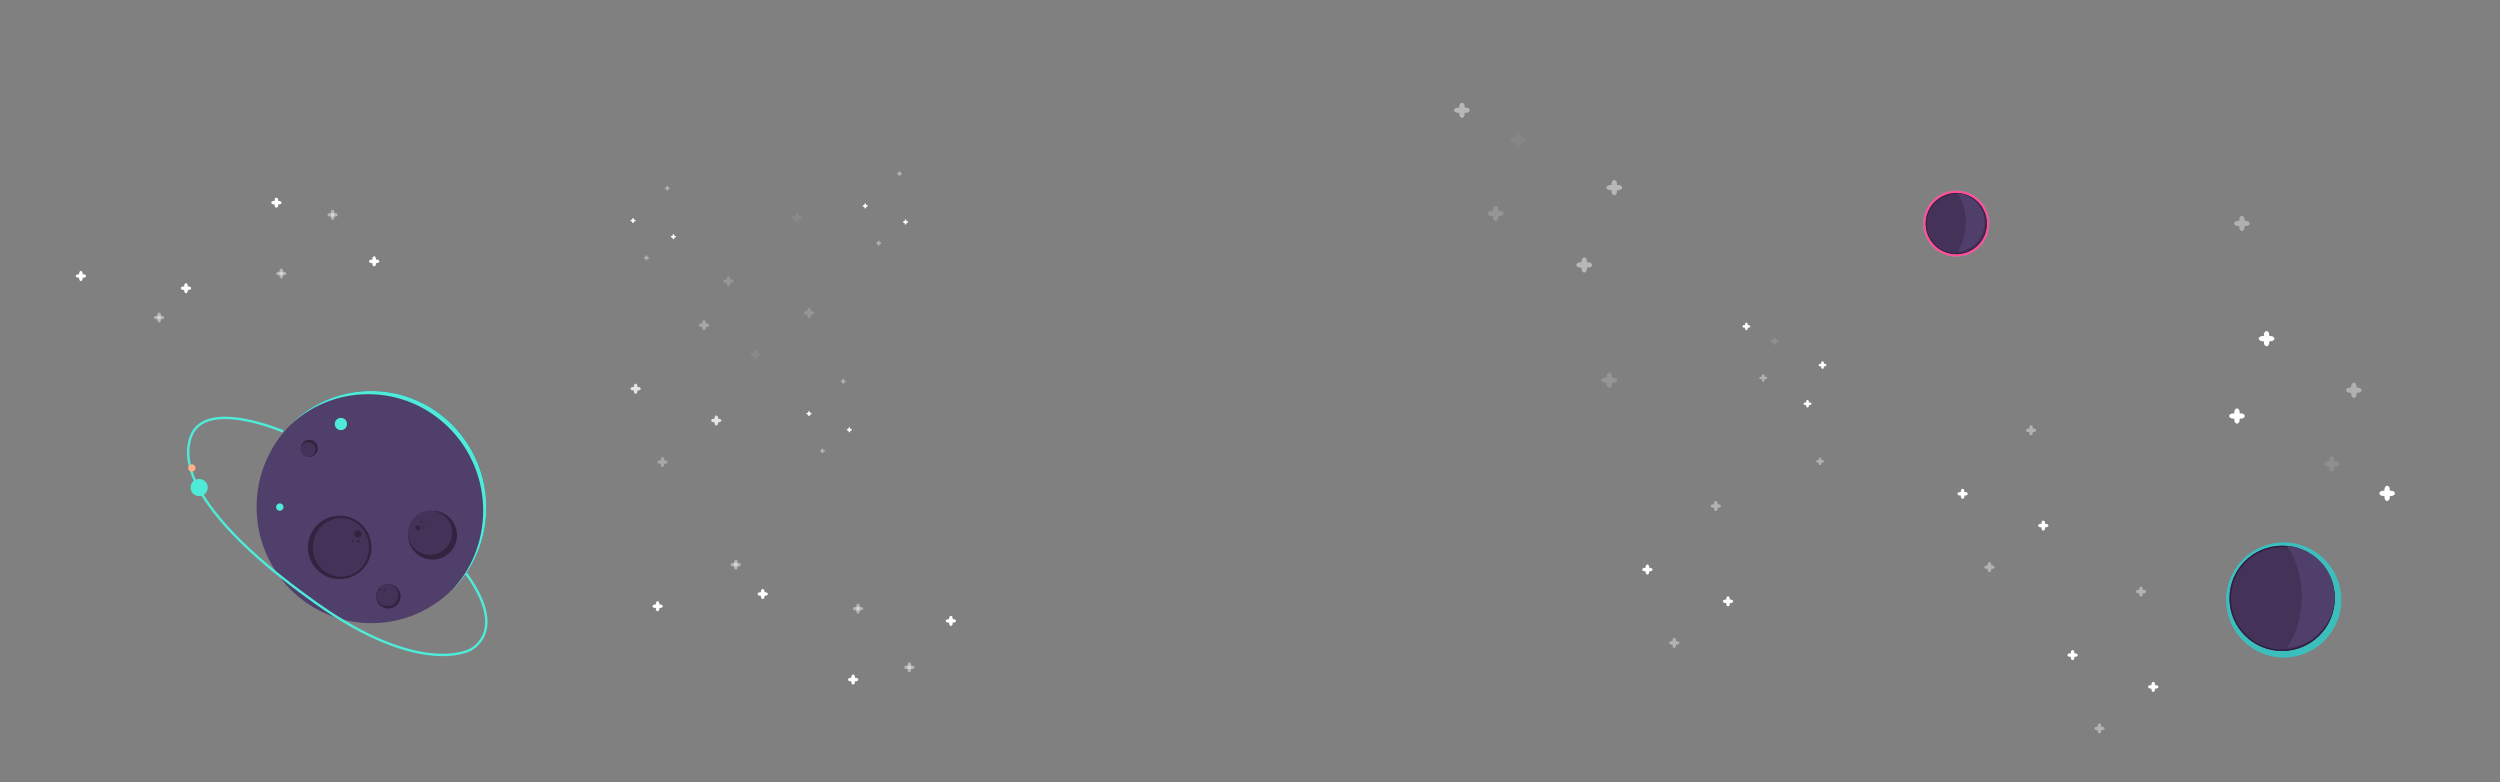 <svg width="1023" height="320" xmlns="http://www.w3.org/2000/svg"><rect width="100%" height="100%" fill="#808080" stroke="none"/><g fill="none" fill-rule="evenodd"><g fill="#FFF"><path d="M372.828 274.122c0 .556-.325 1.01-.724 1.01-.398 0-.723-.454-.723-1.01v-2.112c0-.555.325-1.01.723-1.01.399 0 .724.455.724 1.01v2.112z" opacity=".415"/><path d="M373.18 272.356c.566 0 1.03.32 1.03.71 0 .391-.464.71-1.03.71h-2.15c-.567 0-1.03-.319-1.03-.71 0-.39.463-.71 1.03-.71h2.15z" opacity=".415"/><path d="M269.828 249.122c0 .556-.325 1.01-.724 1.01-.398 0-.723-.454-.723-1.01v-2.112c0-.555.325-1.01.723-1.01.399 0 .724.455.724 1.01v2.112z"/><path d="M270.18 247.356c.566 0 1.03.32 1.03.71 0 .391-.464.71-1.03.71h-2.15c-.567 0-1.03-.319-1.03-.71 0-.39.463-.71 1.03-.71h2.15zM312.828 244.122c0 .556-.325 1.01-.724 1.01-.398 0-.723-.454-.723-1.01v-2.112c0-.555.325-1.01.723-1.01.399 0 .724.455.724 1.01v2.112z"/><path d="M313.18 242.356c.566 0 1.03.32 1.03.71 0 .391-.464.71-1.03.71h-2.15c-.567 0-1.03-.319-1.03-.71 0-.39.463-.71 1.03-.71h2.15z"/><path d="M351.828 250.122c0 .556-.325 1.01-.724 1.01-.398 0-.723-.454-.723-1.01v-2.112c0-.555.325-1.01.723-1.01.399 0 .724.455.724 1.01v2.112z" opacity=".415"/><path d="M352.18 248.356c.566 0 1.03.32 1.03.71 0 .391-.464.71-1.03.71h-2.15c-.567 0-1.03-.319-1.03-.71 0-.39.463-.71 1.03-.71h2.15z" opacity=".415"/><path d="M389.828 255.122c0 .556-.325 1.01-.724 1.01-.398 0-.723-.454-.723-1.01v-2.112c0-.555.325-1.01.723-1.01.399 0 .724.455.724 1.01v2.112z"/><path d="M390.18 253.356c.566 0 1.03.32 1.03.71 0 .391-.464.71-1.03.71h-2.15c-.567 0-1.03-.319-1.03-.71 0-.39.463-.71 1.03-.71h2.15zM349.828 279.122c0 .556-.325 1.01-.724 1.01-.398 0-.723-.454-.723-1.01v-2.112c0-.555.325-1.01.723-1.01.399 0 .724.455.724 1.01v2.112z"/><path d="M350.18 277.356c.566 0 1.03.32 1.03.71 0 .391-.464.71-1.03.71h-2.15c-.567 0-1.03-.319-1.03-.71 0-.39.463-.71 1.03-.71h2.15z"/><path d="M301.828 232.122c0 .556-.325 1.01-.724 1.01-.398 0-.723-.454-.723-1.01v-2.112c0-.555.325-1.01.723-1.01.399 0 .724.455.724 1.01v2.112z" opacity=".415"/><path d="M302.18 230.356c.566 0 1.03.32 1.03.71 0 .391-.464.71-1.03.71h-2.15c-.567 0-1.03-.319-1.03-.71 0-.39.463-.71 1.03-.71h2.15z" opacity=".415"/></g><g fill="#FFF"><path d="M136.828 86.878c0-.556-.325-1.01-.724-1.01-.398 0-.723.454-.723 1.01v2.112c0 .555.325 1.01.723 1.01.399 0 .724-.455.724-1.01v-2.112z" opacity=".415"/><path d="M137.18 88.644c.566 0 1.03-.32 1.03-.71 0-.391-.464-.71-1.03-.71h-2.15c-.567 0-1.03.319-1.03.71 0 .39.463.71 1.03.71h2.15z" opacity=".415"/><path d="M33.828 111.878c0-.556-.325-1.01-.724-1.01-.398 0-.723.454-.723 1.01v2.112c0 .555.325 1.01.723 1.01.399 0 .724-.455.724-1.01v-2.112z"/><path d="M34.18 113.644c.566 0 1.03-.32 1.03-.71 0-.391-.464-.71-1.03-.71h-2.15c-.567 0-1.03.319-1.03.71 0 .39.463.71 1.03.71h2.15zM76.828 116.878c0-.556-.325-1.01-.724-1.01-.398 0-.723.454-.723 1.01v2.112c0 .555.325 1.01.723 1.01.399 0 .724-.455.724-1.01v-2.112z"/><path d="M77.18 118.644c.566 0 1.03-.32 1.03-.71 0-.391-.464-.71-1.03-.71h-2.15c-.567 0-1.03.319-1.03.71 0 .39.463.71 1.03.71h2.15z"/><path d="M115.828 110.878c0-.556-.325-1.01-.724-1.01-.398 0-.723.454-.723 1.01v2.112c0 .555.325 1.01.723 1.01.399 0 .724-.455.724-1.01v-2.112z" opacity=".415"/><path d="M116.18 112.644c.566 0 1.03-.32 1.03-.71 0-.391-.464-.71-1.03-.71h-2.15c-.567 0-1.03.319-1.03.71 0 .39.463.71 1.03.71h2.15z" opacity=".415"/><path d="M153.828 105.878c0-.556-.325-1.01-.724-1.01-.398 0-.723.454-.723 1.01v2.112c0 .555.325 1.01.723 1.01.399 0 .724-.455.724-1.01v-2.112z"/><path d="M154.18 107.644c.566 0 1.03-.32 1.03-.71 0-.391-.464-.71-1.03-.71h-2.15c-.567 0-1.03.319-1.03.71 0 .39.463.71 1.03.71h2.15zM113.828 81.878c0-.556-.325-1.01-.724-1.01-.398 0-.723.454-.723 1.01v2.112c0 .555.325 1.01.723 1.01.399 0 .724-.455.724-1.01v-2.112z"/><path d="M114.18 83.644c.566 0 1.03-.32 1.03-.71 0-.391-.464-.71-1.03-.71h-2.15c-.567 0-1.03.319-1.03.71 0 .39.463.71 1.03.71h2.15z"/><path d="M65.828 128.878c0-.556-.325-1.01-.724-1.01-.398 0-.723.454-.723 1.01v2.112c0 .555.325 1.01.723 1.01.399 0 .724-.455.724-1.01v-2.112z" opacity=".415"/><path d="M66.18 130.644c.566 0 1.03-.32 1.03-.71 0-.391-.464-.71-1.03-.71h-2.15c-.567 0-1.03.319-1.03.71 0 .39.463.71 1.03.71h2.15z" opacity=".415"/></g><path d="M787 91.5c0-7.456 6.044-13.5 13.5-13.5S814 84.044 814 91.5s-6.044 13.5-13.5 13.5S787 98.956 787 91.5" fill="#3CBEBC"/><path d="M787 91.5c0-7.456 6.044-13.5 13.5-13.5S814 84.044 814 91.5s-6.044 13.5-13.5 13.5S787 98.956 787 91.5" fill="#FF5096"/><path d="M800.5 104c-6.892 0-12.5-5.608-12.5-12.5S793.608 79 800.5 79 813 84.608 813 91.5s-5.608 12.5-12.5 12.5" fill="#453258"/><path d="M800.5 79c-6.893 0-12.5 5.607-12.5 12.5s5.607 12.5 12.5 12.5S813 98.393 813 91.5 807.393 79 800.5 79m0 .338c6.717 0 12.162 5.445 12.162 12.162 0 6.717-5.445 12.162-12.162 12.162-6.717 0-12.162-5.445-12.162-12.162 0-6.717 5.445-12.162 12.162-12.162" fill="#2F1D42"/><path d="M801 79c2.102 3.044 3.409 7.294 3.409 12s-1.307 8.956-3.409 12c6.163-.536 11-5.7 11-12s-4.837-11.464-11-12M105 207.5c0-26.233 21.043-47.5 47-47.5s47 21.267 47 47.5-21.043 47.5-47 47.5-47-21.267-47-47.5" fill="#503F6A"/><path d="M151.923 160c-13.327 0-25.358 5.607-33.923 14.616 8.463-8.245 19.965-13.316 32.639-13.316 26 0 47.077 21.337 47.077 47.658 0 12.83-5.01 24.474-13.154 33.042 8.9-8.67 14.438-20.85 14.438-34.342 0-26.32-21.077-47.658-47.077-47.658" fill="#4EEBD9"/><path d="M126 224c0-7.18 5.82-13 13-13s13 5.82 13 13-5.82 13-13 13-13-5.82-13-13" fill="#322440"/><path d="M128 224c0-6.628 5.149-12 11.5-12s11.5 5.372 11.5 12-5.149 12-11.5 12-11.5-5.372-11.5-12" fill="#453258"/><path d="M145 218.5a1.5 1.5 0 1 1 3 0 1.5 1.5 0 0 1-3 0M146 221.5a.5.5 0 1 1 1 0 .5.5 0 0 1-1 0M144 221.365c0-.201.162-.365.363-.365.2 0 .363.164.363.365a.364.364 0 0 1-.363.366.364.364 0 0 1-.363-.366M181.212 228.067c-5.008 2.326-10.953.153-13.28-4.855-2.325-5.008-.152-10.953 4.856-13.28 5.008-2.325 10.953-.151 13.28 4.856 2.325 5.008.152 10.953-4.856 13.28" fill="#322440"/><path d="M179.79 226.16a8.998 8.998 0 1 1-7.581-16.321 8.998 8.998 0 0 1 7.582 16.321" fill="#453258"/><path d="M171.421 216.907a1 1 0 1 1-.842-1.813 1 1 0 0 1 .842 1.813M172.588 213.802a.411.411 0 0 1-.55-.204.424.424 0 0 1 .202-.559.41.41 0 0 1 .549.204c.096.211.006.461-.2.559M173.516 215.697a.362.362 0 0 1-.482-.177.367.367 0 0 1 .176-.486.361.361 0 0 1 .482.177c.085.183.006.4-.176.486M160.151 248.864a4.999 4.999 0 1 1-2.302-9.728 4.999 4.999 0 0 1 2.302 9.728" fill="#322440"/><path d="M159.536 247.878a4.499 4.499 0 1 1-2.072-8.756 4.499 4.499 0 0 1 2.072 8.756" fill="#453258"/><path d="M155.518 241.844a.428.428 0 0 1-.194-.832.42.42 0 0 1 .506.317.428.428 0 0 1-.312.515M157.412 241.669a.335.335 0 0 1-.403-.252.335.335 0 1 1 .651-.156.339.339 0 0 1-.248.408M157.242 242.393a.2.2 0 0 1-.09-.388.197.197 0 0 1 .236.148.2.2 0 0 1-.146.24" fill="#322440"/><path d="M113 207.5a1.5 1.5 0 1 1 3 0 1.5 1.5 0 0 1-3 0M137 173.5a2.5 2.5 0 1 1 5 0 2.5 2.5 0 0 1-5 0" fill="#4EEBD9"/><path d="M124.812 180.435a3.5 3.5 0 1 1 3.376 6.13 3.5 3.5 0 0 1-3.376-6.13" fill="#322440"/><path d="M124.553 181.373a3 3 0 1 1 2.894 5.254 3 3 0 0 1-2.894-5.254" fill="#453258"/><path d="M115.843 176.54s-31.308-13.474-37.517 1.604c-6.21 15.08 9.132 38.99 51.425 68.932 42.292 29.942 62.363 18.956 62.363 18.956s16.382-6.83-1.389-31.382" stroke="#4EEBD9"/><path d="M78 199.5a3.5 3.5 0 1 1 7 0 3.5 3.5 0 0 1-7 0" fill="#4EEBD9"/><path d="M77 191.5a1.5 1.5 0 1 1 3 0 1.5 1.5 0 0 1-3 0" fill="#FDAF8A"/><g><path d="M911 245.5c0-12.98 10.52-23.5 23.5-23.5s23.5 10.52 23.5 23.5-10.52 23.5-23.5 23.5-23.5-10.52-23.5-23.5" fill="#3CBEBC"/><path d="M911 245.5c0-12.98 10.52-23.5 23.5-23.5s23.5 10.52 23.5 23.5-10.52 23.5-23.5 23.5-23.5-10.52-23.5-23.5" fill="#3CBEBC"/><path d="M933.847 266.389c-11.878 0-21.541-9.664-21.541-21.542 0-11.878 9.663-21.541 21.541-21.541s21.542 9.663 21.542 21.541-9.664 21.542-21.542 21.542" fill="#453258"/><path d="M933.847 223.306c-11.878 0-21.541 9.663-21.541 21.541s9.663 21.542 21.541 21.542 21.542-9.664 21.542-21.542c0-11.878-9.664-21.541-21.542-21.541m0 .582c11.576 0 20.96 9.384 20.96 20.96 0 11.575-9.384 20.959-20.96 20.959-11.575 0-20.96-9.384-20.96-20.96 0-11.575 9.385-20.96 20.96-20.96" fill="#2F1D42"/><path d="M935.806 223.306c3.742 5.298 6.068 12.697 6.068 20.888 0 8.193-2.326 15.591-6.068 20.89 10.972-.933 19.583-9.922 19.583-20.89 0-10.966-8.611-19.955-19.583-20.888" fill="#503F6A"/></g><g opacity=".176" fill="#FFF"><path d="M298.828 116.122c0 .556-.325 1.01-.724 1.01-.398 0-.723-.454-.723-1.01v-2.112c0-.555.325-1.01.723-1.01.399 0 .724.455.724 1.01v2.112z"/><path d="M299.18 114.356c.566 0 1.03.32 1.03.71 0 .391-.464.71-1.03.71h-2.15c-.567 0-1.03-.319-1.03-.71 0-.39.463-.71 1.03-.71h2.15z"/><g opacity=".393"><path d="M326.828 90.122c0 .556-.325 1.01-.724 1.01-.398 0-.723-.454-.723-1.01V88.01c0-.555.325-1.01.723-1.01.399 0 .724.455.724 1.01v2.112z"/><path d="M327.18 88.356c.566 0 1.03.32 1.03.71 0 .391-.464.71-1.03.71h-2.15c-.567 0-1.03-.319-1.03-.71 0-.39.463-.71 1.03-.71h2.15z"/></g><path d="M331.828 129.122c0 .556-.325 1.01-.724 1.01-.398 0-.723-.454-.723-1.01v-2.112c0-.555.325-1.01.723-1.01.399 0 .724.455.724 1.01v2.112z"/><path d="M332.18 127.356c.566 0 1.03.32 1.03.71 0 .391-.464.71-1.03.71h-2.15c-.567 0-1.03-.319-1.03-.71 0-.39.463-.71 1.03-.71h2.15z"/><g opacity=".393"><path d="M309.828 146.122c0 .556-.325 1.01-.724 1.01-.398 0-.723-.454-.723-1.01v-2.112c0-.555.325-1.01.723-1.01.399 0 .724.455.724 1.01v2.112z"/><path d="M310.18 144.356c.566 0 1.03.32 1.03.71 0 .391-.464.71-1.03.71h-2.15c-.567 0-1.03-.319-1.03-.71 0-.39.463-.71 1.03-.71h2.15z"/></g></g><g opacity=".784" fill="#FFF"><path d="M260.828 160.122c0 .556-.325 1.01-.724 1.01-.398 0-.723-.454-.723-1.01v-2.112c0-.555.325-1.01.723-1.01.399 0 .724.455.724 1.01v2.112z"/><path d="M261.18 158.356c.566 0 1.03.32 1.03.71 0 .391-.464.71-1.03.71h-2.15c-.567 0-1.03-.319-1.03-.71 0-.39.463-.71 1.03-.71h2.15z"/><g opacity=".393"><path d="M288.828 134.122c0 .556-.325 1.01-.724 1.01-.398 0-.723-.454-.723-1.01v-2.112c0-.555.325-1.01.723-1.01.399 0 .724.455.724 1.01v2.112z"/><path d="M289.18 132.356c.566 0 1.03.32 1.03.71 0 .391-.464.71-1.03.71h-2.15c-.567 0-1.03-.319-1.03-.71 0-.39.463-.71 1.03-.71h2.15z"/></g><path d="M293.828 173.122c0 .556-.325 1.01-.724 1.01-.398 0-.723-.454-.723-1.01v-2.112c0-.555.325-1.01.723-1.01.399 0 .724.455.724 1.01v2.112z"/><path d="M294.18 171.356c.566 0 1.03.32 1.03.71 0 .391-.464.71-1.03.71h-2.15c-.567 0-1.03-.319-1.03-.71 0-.39.463-.71 1.03-.71h2.15z"/><g opacity=".393"><path d="M271.828 190.122c0 .556-.325 1.01-.724 1.01-.398 0-.723-.454-.723-1.01v-2.112c0-.555.325-1.01.723-1.01.399 0 .724.455.724 1.01v2.112z"/><path d="M272.18 188.356c.566 0 1.03.32 1.03.71 0 .391-.464.71-1.03.71h-2.15c-.567 0-1.03-.319-1.03-.71 0-.39.463-.71 1.03-.71h2.15z"/></g></g><g fill="#FFF"><path d="M259.414 90.8c0 .282-.163.513-.362.513-.199 0-.362-.23-.362-.513v-1.073c0-.283.163-.514.362-.514.2 0 .362.231.362.514V90.8z"/><path d="M259.59 89.902c.283 0 .515.162.515.361 0 .199-.232.361-.515.361h-1.075c-.283 0-.515-.162-.515-.36 0-.2.232-.362.515-.362h1.075z"/><g opacity=".393"><path d="M273.414 77.587c0 .282-.163.513-.362.513-.199 0-.362-.23-.362-.513v-1.073c0-.283.163-.514.362-.514.2 0 .362.231.362.514v1.073z"/><path d="M273.59 76.69c.283 0 .515.161.515.36 0 .199-.232.361-.515.361h-1.075c-.283 0-.515-.162-.515-.36 0-.2.232-.362.515-.362h1.075z"/></g><path d="M275.914 97.406c0 .283-.163.514-.362.514-.199 0-.362-.231-.362-.514v-1.073c0-.282.163-.513.362-.513.2 0 .362.23.362.513v1.073z"/><path d="M276.09 96.509c.283 0 .515.162.515.36 0 .2-.232.362-.515.362h-1.075c-.283 0-.515-.163-.515-.361 0-.199.232-.361.515-.361h1.075z"/><g opacity=".393"><path d="M264.914 106.046c0 .282-.163.513-.362.513-.199 0-.362-.23-.362-.513v-1.073c0-.283.163-.514.362-.514.2 0 .362.231.362.514v1.073z"/><path d="M265.09 105.148c.283 0 .515.162.515.361 0 .199-.232.361-.515.361h-1.075c-.283 0-.515-.162-.515-.36 0-.2.232-.362.515-.362h1.075z"/></g></g><g fill="#FFF"><path d="M354.414 84.8c0 .282-.163.513-.362.513-.199 0-.362-.23-.362-.513v-1.073c0-.283.163-.514.362-.514.2 0 .362.231.362.514V84.8z"/><path d="M354.59 83.902c.283 0 .515.162.515.361 0 .199-.232.361-.515.361h-1.075c-.283 0-.515-.162-.515-.36 0-.2.232-.362.515-.362h1.075z"/><g opacity=".393"><path d="M368.414 71.587c0 .282-.163.513-.362.513-.199 0-.362-.23-.362-.513v-1.073c0-.283.163-.514.362-.514.2 0 .362.231.362.514v1.073z"/><path d="M368.59 70.69c.283 0 .515.161.515.36 0 .199-.232.361-.515.361h-1.075c-.283 0-.515-.162-.515-.36 0-.2.232-.362.515-.362h1.075z"/></g><path d="M370.914 91.406c0 .283-.163.514-.362.514-.199 0-.362-.231-.362-.514v-1.073c0-.282.163-.513.362-.513.2 0 .362.23.362.513v1.073z"/><path d="M371.09 90.509c.283 0 .515.162.515.36 0 .2-.232.362-.515.362h-1.075c-.283 0-.515-.163-.515-.361 0-.199.232-.361.515-.361h1.075z"/><g opacity=".393"><path d="M359.914 100.046c0 .282-.163.513-.362.513-.199 0-.362-.23-.362-.513v-1.073c0-.283.163-.514.362-.514.2 0 .362.231.362.514v1.073z"/><path d="M360.09 99.148c.283 0 .515.162.515.361 0 .199-.232.361-.515.361h-1.075c-.283 0-.515-.162-.515-.36 0-.2.232-.362.515-.362h1.075z"/></g></g><g fill="#FFF"><path d="M331.414 169.8c0 .282-.163.513-.362.513-.199 0-.362-.23-.362-.513v-1.073c0-.283.163-.514.362-.514.2 0 .362.231.362.514v1.073z"/><path d="M331.59 168.902c.283 0 .515.162.515.361 0 .199-.232.361-.515.361h-1.075c-.283 0-.515-.162-.515-.36 0-.2.232-.362.515-.362h1.075z"/><g opacity=".393"><path d="M345.414 156.587c0 .282-.163.513-.362.513-.199 0-.362-.23-.362-.513v-1.073c0-.283.163-.514.362-.514.2 0 .362.231.362.514v1.073z"/><path d="M345.59 155.69c.283 0 .515.161.515.36 0 .199-.232.361-.515.361h-1.075c-.283 0-.515-.162-.515-.36 0-.2.232-.362.515-.362h1.075z"/></g><path d="M347.914 176.406c0 .283-.163.514-.362.514-.199 0-.362-.231-.362-.514v-1.073c0-.282.163-.513.362-.513.2 0 .362.23.362.513v1.073z"/><path d="M348.09 175.509c.283 0 .515.162.515.36 0 .2-.232.362-.515.362h-1.075c-.283 0-.515-.163-.515-.361 0-.199.232-.361.515-.361h1.075z"/><g opacity=".393"><path d="M336.914 185.046c0 .282-.163.513-.362.513-.199 0-.362-.23-.362-.513v-1.073c0-.283.163-.514.362-.514.2 0 .362.231.362.514v1.073z"/><path d="M337.09 184.148c.283 0 .515.162.515.361 0 .199-.232.361-.515.361h-1.075c-.283 0-.515-.162-.515-.36 0-.2.232-.362.515-.362h1.075z"/></g></g><g fill="#FFF"><path d="M674.828 234.122c0 .556-.325 1.01-.724 1.01-.398 0-.723-.454-.723-1.01v-2.112c0-.555.325-1.01.723-1.01.399 0 .724.455.724 1.01v2.112z"/><path d="M675.18 232.356c.566 0 1.03.32 1.03.71 0 .391-.464.71-1.03.71h-2.15c-.567 0-1.03-.319-1.03-.71 0-.39.463-.71 1.03-.71h2.15z"/><g opacity=".393"><path d="M702.828 208.122c0 .556-.325 1.01-.724 1.01-.398 0-.723-.454-.723-1.01v-2.112c0-.555.325-1.01.723-1.01.399 0 .724.455.724 1.01v2.112z"/><path d="M703.18 206.356c.566 0 1.03.32 1.03.71 0 .391-.464.71-1.03.71h-2.15c-.567 0-1.03-.319-1.03-.71 0-.39.463-.71 1.03-.71h2.15z"/></g><path d="M707.828 247.122c0 .556-.325 1.01-.724 1.01-.398 0-.723-.454-.723-1.01v-2.112c0-.555.325-1.01.723-1.01.399 0 .724.455.724 1.01v2.112z"/><path d="M708.18 245.356c.566 0 1.03.32 1.03.71 0 .391-.464.71-1.03.71h-2.15c-.567 0-1.03-.319-1.03-.71 0-.39.463-.71 1.03-.71h2.15z"/><g opacity=".393"><path d="M685.828 264.122c0 .556-.325 1.01-.724 1.01-.398 0-.723-.454-.723-1.01v-2.112c0-.555.325-1.01.723-1.01.399 0 .724.455.724 1.01v2.112z"/><path d="M686.18 262.356c.566 0 1.03.32 1.03.71 0 .391-.464.71-1.03.71h-2.15c-.567 0-1.03-.319-1.03-.71 0-.39.463-.71 1.03-.71h2.15z"/></g></g><g fill="#FFF"><path d="M803.828 203.122c0 .556-.325 1.01-.724 1.01-.398 0-.723-.454-.723-1.01v-2.112c0-.555.325-1.01.723-1.01.399 0 .724.455.724 1.01v2.112z"/><path d="M804.18 201.356c.566 0 1.03.32 1.03.71 0 .391-.464.71-1.03.71h-2.15c-.567 0-1.03-.319-1.03-.71 0-.39.463-.71 1.03-.71h2.15z"/><g opacity=".393"><path d="M831.828 177.122c0 .556-.325 1.01-.724 1.01-.398 0-.723-.454-.723-1.01v-2.112c0-.555.325-1.01.723-1.01.399 0 .724.455.724 1.01v2.112z"/><path d="M832.18 175.356c.566 0 1.03.32 1.03.71 0 .391-.464.71-1.03.71h-2.15c-.567 0-1.03-.319-1.03-.71 0-.39.463-.71 1.03-.71h2.15z"/></g><path d="M836.828 216.122c0 .556-.325 1.01-.724 1.01-.398 0-.723-.454-.723-1.01v-2.112c0-.555.325-1.01.723-1.01.399 0 .724.455.724 1.01v2.112z"/><path d="M837.18 214.356c.566 0 1.03.32 1.03.71 0 .391-.464.71-1.03.71h-2.15c-.567 0-1.03-.319-1.03-.71 0-.39.463-.71 1.03-.71h2.15z"/><g opacity=".393"><path d="M814.828 233.122c0 .556-.325 1.01-.724 1.01-.398 0-.723-.454-.723-1.01v-2.112c0-.555.325-1.01.723-1.01.399 0 .724.455.724 1.01v2.112z"/><path d="M815.18 231.356c.566 0 1.03.32 1.03.71 0 .391-.464.71-1.03.71h-2.15c-.567 0-1.03-.319-1.03-.71 0-.39.463-.71 1.03-.71h2.15z"/></g></g><g fill="#FFF"><path d="M848.828 269.122c0 .556-.325 1.01-.724 1.01-.398 0-.723-.454-.723-1.01v-2.112c0-.555.325-1.01.723-1.01.399 0 .724.455.724 1.01v2.112z"/><path d="M849.18 267.356c.566 0 1.03.32 1.03.71 0 .391-.464.71-1.03.71h-2.15c-.567 0-1.03-.319-1.03-.71 0-.39.463-.71 1.03-.71h2.15z"/><g opacity=".393"><path d="M876.828 243.122c0 .556-.325 1.01-.724 1.01-.398 0-.723-.454-.723-1.01v-2.112c0-.555.325-1.01.723-1.01.399 0 .724.455.724 1.01v2.112z"/><path d="M877.18 241.356c.566 0 1.03.32 1.03.71 0 .391-.464.71-1.03.71h-2.15c-.567 0-1.03-.319-1.03-.71 0-.39.463-.71 1.03-.71h2.15z"/></g><path d="M881.828 282.122c0 .556-.325 1.01-.724 1.01-.398 0-.723-.454-.723-1.01v-2.112c0-.555.325-1.01.723-1.01.399 0 .724.455.724 1.01v2.112z"/><path d="M882.18 280.356c.566 0 1.03.32 1.03.71 0 .391-.464.71-1.03.71h-2.15c-.567 0-1.03-.319-1.03-.71 0-.39.463-.71 1.03-.71h2.15z"/><g opacity=".393"><path d="M859.828 299.122c0 .556-.325 1.01-.724 1.01-.398 0-.723-.454-.723-1.01v-2.112c0-.555.325-1.01.723-1.01.399 0 .724.455.724 1.01v2.112z"/><path d="M860.18 297.356c.566 0 1.03.32 1.03.71 0 .391-.464.71-1.03.71h-2.15c-.567 0-1.03-.319-1.03-.71 0-.39.463-.71 1.03-.71h2.15z"/></g></g><g fill="#FFF"><path d="M715.17 134.353c0 .42-.25.762-.555.762-.306 0-.555-.343-.555-.762v-1.591c0-.42.25-.762.555-.762.306 0 .555.343.555.762v1.591z"/><path d="M715.44 133.022c.435 0 .79.24.79.535 0 .295-.355.536-.79.536h-1.65c-.435 0-.79-.24-.79-.536 0-.294.355-.535.79-.535h1.65zM746.333 150.182c0 .419-.25.761-.555.761-.306 0-.555-.342-.555-.761v-1.592c0-.419.25-.762.555-.762.306 0 .555.343.555.762v1.592z"/><path d="M746.604 148.85c.434 0 .79.241.79.536 0 .295-.356.535-.79.535h-1.651c-.434 0-.79-.24-.79-.535 0-.295.356-.536.79-.536h1.65z"/><g opacity=".118"><path d="M726.68 140.383c0 .42-.249.762-.554.762-.306 0-.556-.343-.556-.762v-1.592c0-.418.25-.761.556-.761.305 0 .555.343.555.761v1.592z"/><path d="M726.951 139.052c.434 0 .79.24.79.535 0 .295-.356.536-.79.536h-1.65c-.435 0-.79-.241-.79-.536 0-.294.355-.535.79-.535h1.65z"/></g><g opacity=".381"><path d="M745.319 189.585c0 .419-.25.761-.555.761-.306 0-.556-.342-.556-.761v-1.592c0-.419.25-.762.556-.762.305 0 .555.343.555.762v1.592z"/><path d="M745.589 188.253c.434 0 .79.241.79.536 0 .295-.356.535-.79.535h-1.65c-.435 0-.79-.24-.79-.535 0-.295.355-.536.79-.536h1.65z"/></g><g><path d="M740.194 166.01c0 .419-.25.762-.555.762-.306 0-.555-.343-.555-.762v-1.592c0-.419.25-.761.555-.761.306 0 .555.342.555.761v1.592z"/><path d="M740.465 164.679c.434 0 .79.24.79.535 0 .295-.356.536-.79.536h-1.651c-.434 0-.79-.241-.79-.536 0-.295.356-.535.79-.535h1.65z"/></g><g opacity=".381"><path d="M722.076 155.458c0 .419-.25.762-.555.762-.305 0-.555-.343-.555-.762v-1.592c0-.419.25-.762.555-.762.306 0 .555.343.555.762v1.592z"/><path d="M722.347 154.126c.434 0 .79.241.79.536 0 .295-.356.535-.79.535h-1.65c-.435 0-.79-.24-.79-.535 0-.295.355-.536.79-.536h1.65z"/></g></g><g opacity=".433" fill="#FFF"><path d="M599.34 46.707c0 .838-.499 1.523-1.11 1.523-.611 0-1.11-.685-1.11-1.523v-3.184c0-.838.499-1.523 1.11-1.523.611 0 1.11.685 1.11 1.523v3.184z"/><path d="M599.88 44.044c.87 0 1.58.481 1.58 1.07 0 .59-.71 1.072-1.58 1.072h-3.3c-.87 0-1.58-.482-1.58-1.071 0-.59.71-1.071 1.58-1.071h3.3zM661.667 78.364c0 .837-.5 1.523-1.11 1.523-.612 0-1.111-.686-1.111-1.523V75.18c0-.838.499-1.523 1.11-1.523.611 0 1.11.685 1.11 1.523v3.184z"/><path d="M662.207 75.7c.869 0 1.58.482 1.58 1.072 0 .59-.711 1.07-1.58 1.07h-3.301c-.869 0-1.58-.48-1.58-1.07 0-.59.711-1.071 1.58-1.071h3.301z"/><g opacity=".118"><path d="M622.361 58.767c0 .837-.499 1.523-1.11 1.523-.611 0-1.11-.686-1.11-1.523v-3.184c0-.838.499-1.523 1.11-1.523.611 0 1.11.685 1.11 1.523v3.184z"/><path d="M622.902 56.104c.869 0 1.58.481 1.58 1.07 0 .59-.711 1.071-1.58 1.071H619.6c-.869 0-1.58-.48-1.58-1.07 0-.59.711-1.071 1.58-1.071h3.3z"/></g><g opacity=".381"><path d="M659.638 157.17c0 .837-.5 1.523-1.11 1.523-.612 0-1.111-.686-1.111-1.523v-3.184c0-.838.499-1.523 1.11-1.523.611 0 1.11.685 1.11 1.523v3.184z"/><path d="M660.178 154.507c.869 0 1.58.481 1.58 1.07 0 .59-.711 1.071-1.58 1.071h-3.301c-.869 0-1.58-.48-1.58-1.07 0-.59.711-1.071 1.58-1.071h3.301z"/></g><g><path d="M649.389 110.02c0 .838-.5 1.523-1.11 1.523-.612 0-1.111-.685-1.111-1.523v-3.183c0-.838.499-1.524 1.11-1.524.611 0 1.11.686 1.11 1.524v3.183z"/><path d="M649.93 107.357c.868 0 1.579.482 1.579 1.071 0 .59-.711 1.071-1.58 1.071h-3.301c-.869 0-1.58-.481-1.58-1.07 0-.59.711-1.072 1.58-1.072h3.301z"/></g><g opacity=".381"><path d="M613.153 88.916c0 .838-.5 1.523-1.11 1.523-.612 0-1.11-.685-1.11-1.523v-3.184c0-.838.498-1.523 1.11-1.523.61 0 1.11.685 1.11 1.523v3.184z"/><path d="M613.693 86.253c.87 0 1.58.481 1.58 1.07 0 .59-.71 1.072-1.58 1.072h-3.3c-.87 0-1.58-.482-1.58-1.071 0-.59.71-1.071 1.58-1.071h3.3z"/></g></g><g fill="#FFF"><path d="M975.722 200.293c0-.838.492-1.523 1.094-1.523.603 0 1.095.685 1.095 1.523v3.184c0 .838-.492 1.523-1.095 1.523-.602 0-1.094-.685-1.094-1.523v-3.184z"/><path d="M975.189 202.956c-.856 0-1.557-.481-1.557-1.07 0-.59.7-1.072 1.557-1.072h3.254c.856 0 1.557.482 1.557 1.071 0 .59-.7 1.071-1.557 1.071h-3.254zM914.286 168.636c0-.837.492-1.523 1.094-1.523.603 0 1.095.686 1.095 1.523v3.184c0 .838-.492 1.523-1.095 1.523-.602 0-1.094-.685-1.094-1.523v-3.184z"/><path d="M913.753 171.3c-.856 0-1.557-.482-1.557-1.072 0-.59.7-1.07 1.557-1.07h3.254c.856 0 1.557.48 1.557 1.07 0 .59-.7 1.071-1.557 1.071h-3.254z"/><g opacity=".118"><path d="M953.03 188.233c0-.837.491-1.523 1.094-1.523.603 0 1.095.686 1.095 1.523v3.184c0 .838-.492 1.523-1.095 1.523s-1.095-.685-1.095-1.523v-3.184z"/><path d="M952.497 190.896c-.857 0-1.557-.481-1.557-1.07 0-.59.7-1.071 1.557-1.071h3.254c.856 0 1.557.48 1.557 1.07 0 .59-.7 1.071-1.557 1.071h-3.254z"/></g><g opacity=".381"><path d="M916.286 89.83c0-.837.492-1.523 1.094-1.523.603 0 1.095.686 1.095 1.523v3.184c0 .838-.492 1.523-1.095 1.523-.602 0-1.094-.685-1.094-1.523V89.83z"/><path d="M915.753 92.493c-.856 0-1.557-.481-1.557-1.07 0-.59.7-1.071 1.557-1.071h3.254c.856 0 1.557.48 1.557 1.07 0 .59-.7 1.071-1.557 1.071h-3.254z"/></g><g><path d="M926.388 136.98c0-.838.492-1.523 1.095-1.523s1.095.685 1.095 1.523v3.183c0 .838-.492 1.524-1.095 1.524s-1.095-.686-1.095-1.524v-3.183z"/><path d="M925.856 139.643c-.857 0-1.557-.482-1.557-1.071 0-.59.7-1.071 1.557-1.071h3.254c.856 0 1.557.481 1.557 1.07 0 .59-.701 1.072-1.557 1.072h-3.254z"/></g><g opacity=".381"><path d="M962.106 158.084c0-.838.492-1.523 1.095-1.523.602 0 1.094.685 1.094 1.523v3.184c0 .838-.492 1.523-1.094 1.523-.603 0-1.095-.685-1.095-1.523v-3.184z"/><path d="M961.574 160.747c-.857 0-1.557-.481-1.557-1.07 0-.59.7-1.072 1.557-1.072h3.254c.856 0 1.557.482 1.557 1.071 0 .59-.701 1.071-1.557 1.071h-3.254z"/></g></g></g></svg>
